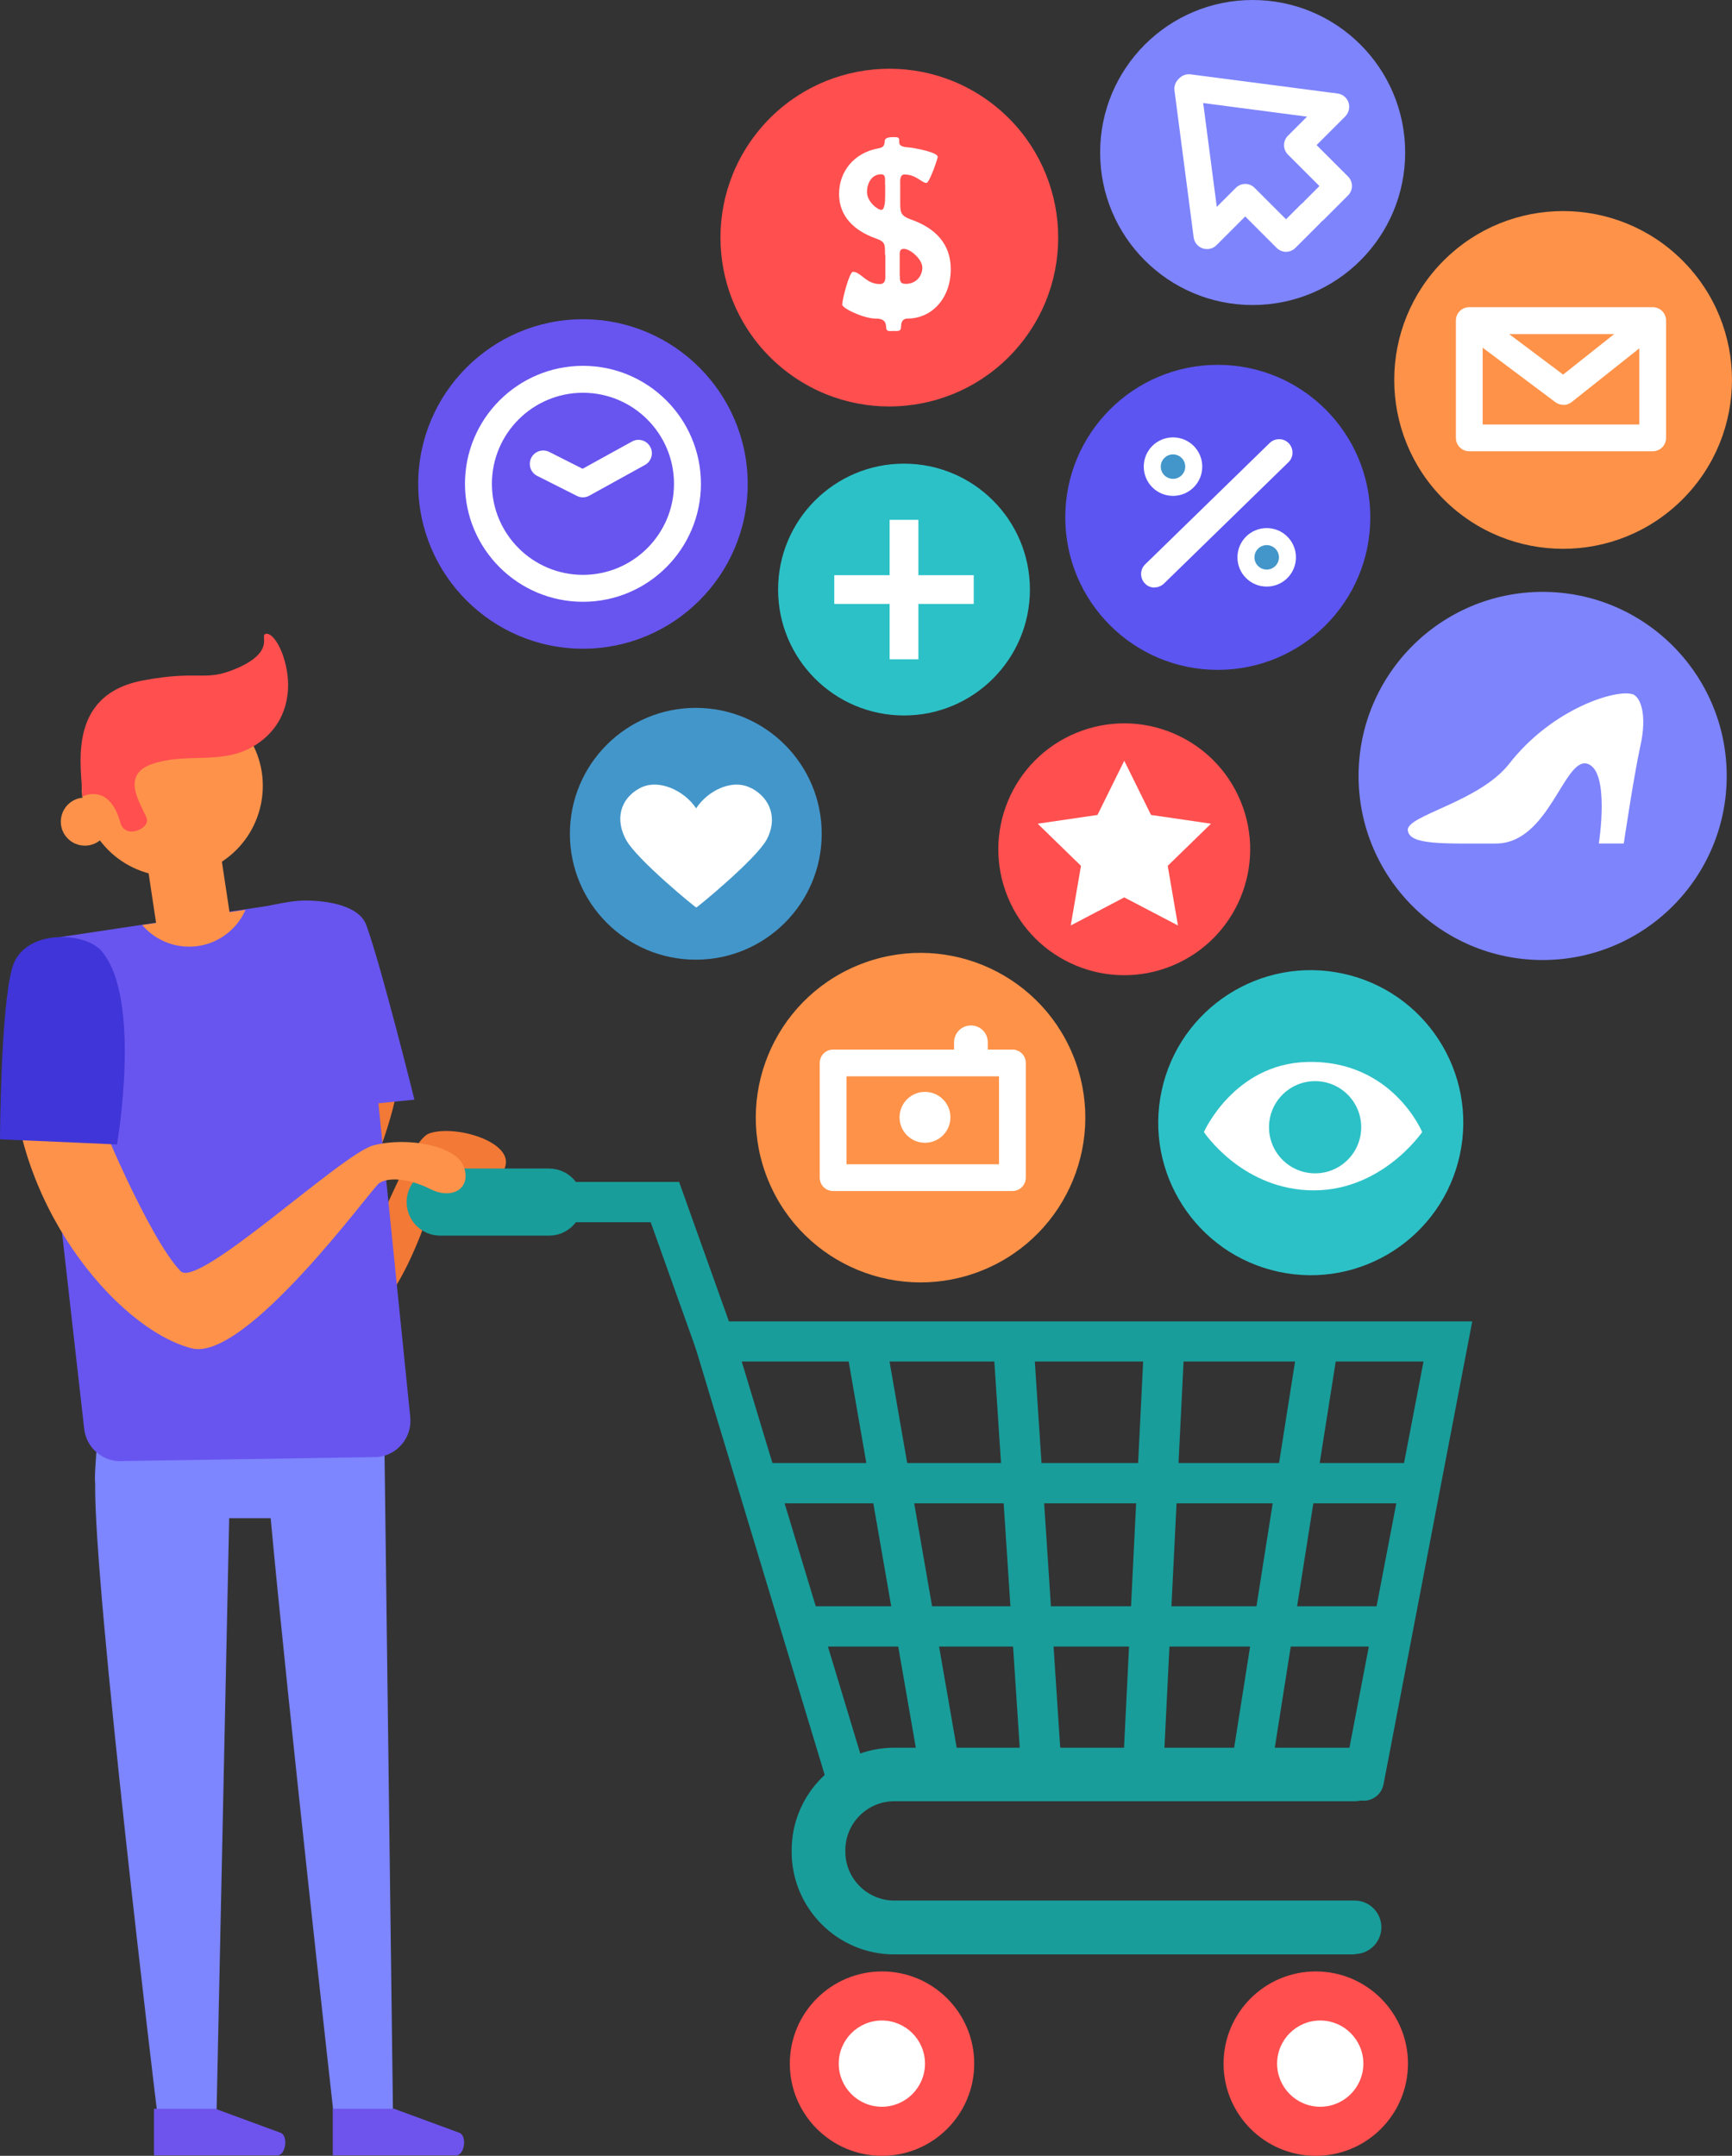<?xml version="1.0" encoding="UTF-8"?>
<svg id="Layer_2" data-name="Layer 2" xmlns="http://www.w3.org/2000/svg" xmlns:xlink="http://www.w3.org/1999/xlink" viewBox="0 0 104.82 130.47">
  <rect x="0" y="0" width="104.82" height="130.47" fill="#333333" stroke="none"/>
  <defs>
    <style>
      .cls-1 {
        fill: #fff;
      }

      .cls-2 {
        fill: #ff4f4f;
      }

      .cls-3 {
        fill: #4396ca;
      }

      .cls-4 {
        fill: #6e54ed;
      }

      .cls-5 {
        fill: #189d9a;
      }

      .cls-6 {
        fill: #7e84fc;
      }

      .cls-7 {
        fill: #7d85ff;
      }

      .cls-8 {
        fill: #fe924a;
      }

      .cls-9 {
        fill: #6855ef;
      }

      .cls-10 {
        clip-path: url(#clippath);
      }

      .cls-11 {
        fill: none;
      }

      .cls-12 {
        fill: #fe9249;
      }

      .cls-13 {
        fill: #5c55f1;
      }

      .cls-14 {
        fill: #2cc1c7;
      }

      .cls-15 {
        fill: #f27936;
      }

      .cls-16 {
        fill: #4035d8;
      }
    </style>
    <clipPath id="clippath">
      <path class="cls-11" d="m19.46,76.82l-11.82,1.12c-1.22.12-2.3-.78-2.41-1.99l-3.23-16.88c-.12-1.22.78-2.3,1.99-2.41l15.02-2.21c1.22-.12,2.86,2.13,2.97,3.35l-.53,16.61c.12,1.22-.78,2.3-1.99,2.41Z"/>
    </clipPath>
  </defs>
  <g id="Layer_1-2" data-name="Layer 1">
    <g>
      <path class="cls-7" d="m6.09,84.93l17.17,2.17.52,40.57h-3.62s-2.74-24.52-3.78-35.79h-2.51l-.76,35.79h-3.62s-3.84-31.78-3.73-37.91c-.1-.46.33-4.83.33-4.83Z"/>
      <path class="cls-15" d="m19.67,65.87l4.4-.14s-.27,1.96-1.56,5.08c-.8,1.94-5.35,5.21-2.98,6.63,2.37,1.42,4.79-8.27,6.46-8.85,1.62-.56,5.38.59,4.5,2.22-.88,1.62-3.25-.2-3.79.54-.54.74-2.37,9.68-7.44,10.02-5.08.34-7.11-2.23-6.09-4.74,1.02-2.5,6.5-10.76,6.5-10.76Z"/>
      <g>
        <circle class="cls-2" cx="68.04" cy="51.4" r="7.62" transform="translate(-14.45 29.79) rotate(-22.39)"/>
        <polygon class="cls-1" points="68.04 46.04 69.66 49.32 73.29 49.85 70.67 52.4 71.29 56.01 68.04 54.31 64.8 56.01 65.42 52.4 62.8 49.85 66.42 49.32 68.04 46.04"/>
      </g>
      <g>
        <circle class="cls-3" cx="42.11" cy="50.46" r="7.62"/>
        <path class="cls-1" d="m45.46,47.7c-1.14-.61-2.64.16-3.33,1.22-.7-1.06-2.27-1.83-3.41-1.22-1.21.65-1.49,1.91-.84,3.11.65,1.21,4.25,4.15,4.26,4.11,0,.04,3.61-2.91,4.26-4.11.65-1.21.28-2.47-.92-3.11Z"/>
      </g>
      <g>
        <circle class="cls-14" cx="54.71" cy="35.68" r="7.62"/>
        <g>
          <rect class="cls-1" x="53.84" y="31.46" width="1.74" height="8.44"/>
          <rect class="cls-1" x="50.49" y="34.81" width="8.44" height="1.74"/>
        </g>
      </g>
      <g>
        <circle class="cls-12" cx="55.71" cy="67.64" r="9.97" transform="translate(-21.75 26.67) rotate(-22.65)"/>
        <path class="cls-1" d="m61.27,72.08h-10.85c-.45,0-.81-.36-.81-.81v-6.94c0-.45.36-.81.81-.81h10.85c.45,0,.81.36.81.81v6.94c0,.45-.36.81-.81.81Zm-10.04-1.62h9.23v-5.32h-9.23v5.32Z"/>
        <path class="cls-1" d="m57.52,67.62c0,.85-.69,1.54-1.54,1.54s-1.54-.69-1.54-1.54.69-1.54,1.54-1.54,1.54.69,1.54,1.54Z"/>
        <path class="cls-1" d="m58.76,64.93c-.56,0-1.02-.45-1.02-1.02v-.83c0-.56.45-1.02,1.02-1.02s1.02.45,1.02,1.02v.83c0,.56-.45,1.02-1.02,1.02Z"/>
      </g>
      <g>
        <path class="cls-13" d="m82.93,31.31c0,5.1-4.13,9.23-9.23,9.23s-9.23-4.13-9.23-9.23,4.13-9.23,9.23-9.23,9.23,4.13,9.23,9.23Z"/>
        <path class="cls-1" d="m69.87,35.56c-.21,0-.42-.08-.58-.25-.31-.32-.31-.84.01-1.15l7.54-7.35c.32-.31.84-.31,1.15.01.31.32.31.84-.01,1.15l-7.54,7.35c-.16.15-.36.23-.57.23Z"/>
        <path class="cls-1" d="m72.76,28.24c0,.98-.79,1.77-1.77,1.77s-1.77-.79-1.77-1.77.79-1.77,1.77-1.77,1.77.79,1.77,1.77Z"/>
        <path class="cls-1" d="m78.43,33.73c0,.98-.79,1.77-1.77,1.77s-1.77-.79-1.77-1.77.79-1.77,1.77-1.77,1.77.79,1.77,1.77Z"/>
        <circle class="cls-3" cx="76.66" cy="33.73" r=".74"/>
        <circle class="cls-3" cx="70.99" cy="28.24" r=".74"/>
      </g>
      <g>
        <circle class="cls-14" cx="79.32" cy="67.94" r="9.23" transform="translate(-3.83 131.13) rotate(-77.81)"/>
        <g>
          <path class="cls-1" d="m86.07,68.51s-2.55,3.76-6.97,3.52c-4.06-.22-6.24-3.52-6.24-3.52,0,0,1.82-4.12,6.24-4.24,5.15-.14,6.97,4.24,6.97,4.24Z"/>
          <path class="cls-14" d="m82.38,68.22c0,1.54-1.25,2.79-2.79,2.79s-2.79-1.25-2.79-2.79,1.25-2.79,2.79-2.79,2.79,1.25,2.79,2.79Z"/>
        </g>
      </g>
      <g>
        <circle class="cls-2" cx="53.82" cy="14.38" r="10.22" transform="translate(8.47 46.73) rotate(-50.46)"/>
        <path class="cls-1" d="m53.56,15.41c0-.64.03-.78-.61-1-1.24-.45-2.17-1.31-2.17-2.67s.9-2.49,2.37-2.76c.24-.05.38-.1.39-.43.01-.28.43-.25.65-.25.25,0,.23.11.23.3,0,.34.44.29.82.35.2.04,1.51.26,1.51.55,0,.1-.5,1.57-.68,1.57-.3,0-.62-.51-1.33-.51-.31,0-.26.43-.26.63v1.09c0,.59.04.78.64,1,1.47.51,2.42,1.47,2.42,3.01,0,1.78-1.16,2.99-2.62,2.99-.28,0-.39.2-.39.5s-.2.25-.46.25c-.24,0-.43.06-.44-.21-.01-.41-.21-.54-.64-.54-.7,0-2.02-.61-2.02-.85,0-.29.43-1.98.65-1.98.48,0,.79.74,1.62.74.38,0,.34-.35.34-.6v-1.17Zm0-4.24c0-.36.06-.62-.25-.62-.56,0-.84.55-.84,1.07,0,.58.63,1.08.87,1.08.19,0,.23-.46.23-.83v-.7Zm.9,5.52c0,.29,0,.49.36.49.6,0,1-.45,1-.99,0-.49-.72-1.13-1.12-1.13-.28,0-.25.24-.25.49v1.14Z"/>
      </g>
      <g>
        <path class="cls-6" d="m104.5,46.96c0,6.15-4.99,11.14-11.14,11.14s-11.14-4.99-11.14-11.14,4.99-11.14,11.14-11.14,11.14,4.99,11.14,11.14Z"/>
        <path class="cls-1" d="m98.78,42c.54.18.9,1.31.5,3.12-.4,1.81-1.01,5.93-1.01,5.93h-1.51s.7-4.42-.7-4.83c-1.41-.4-2.31,4.83-5.53,4.83s-5.23.1-5.33-.8c-.1-.9,4.32-1.71,6.13-4.02,2.67-3.42,6.54-4.52,7.44-4.22Z"/>
      </g>
      <g>
        <circle class="cls-12" cx="94.6" cy="22.99" r="10.22" transform="translate(11.45 73.63) rotate(-45)"/>
        <g>
          <path class="cls-1" d="m100.02,27.31h-11.1c-.45,0-.81-.36-.81-.81v-7.1c0-.45.36-.81.81-.81h11.1c.45,0,.81.36.81.81v7.1c0,.45-.36.81-.81.81Zm-10.29-1.62h9.48v-5.47h-9.48v5.47Z"/>
          <path class="cls-1" d="m94.62,24.5c-.17,0-.34-.05-.49-.16l-5.71-4.28.97-1.3,5.21,3.91,4.9-3.89,1.01,1.27-5.39,4.28c-.15.12-.33.18-.51.18Z"/>
        </g>
      </g>
      <g>
        <path class="cls-9" d="m45.25,29.29c0,5.51-4.47,9.97-9.97,9.97s-9.97-4.47-9.97-9.97,4.47-9.97,9.97-9.97,9.97,4.47,9.97,9.97Z"/>
        <path class="cls-1" d="m35.28,36.42c-3.94,0-7.14-3.2-7.14-7.14s3.2-7.14,7.14-7.14,7.14,3.2,7.14,7.14-3.2,7.14-7.14,7.14Zm0-12.65c-3.04,0-5.51,2.47-5.51,5.51s2.47,5.51,5.51,5.51,5.51-2.47,5.51-5.51-2.47-5.51-5.51-5.51Z"/>
        <path class="cls-1" d="m35.28,30.1c-.13,0-.25-.03-.37-.09l-2.4-1.21c-.4-.2-.56-.69-.36-1.09.2-.4.69-.56,1.09-.36l2.02,1.02,2.99-1.65c.39-.22.89-.07,1.1.32.22.39.07.89-.32,1.1l-3.37,1.86c-.12.07-.26.1-.39.1Z"/>
      </g>
      <g>
        <path class="cls-6" d="m85.04,9.23c0,5.1-4.13,9.23-9.23,9.23s-9.23-4.13-9.23-9.23S70.71,0,75.81,0s9.23,4.13,9.23,9.23Z"/>
        <g>
          <path class="cls-1" d="m77.83,15.24c-.22,0-.42-.09-.57-.24l-1.9-1.9-1.74,1.74c-.22.22-.54.29-.84.19-.29-.1-.5-.36-.54-.66l-1.16-8.89c-.06-.45.26-.85.7-.91.44-.06.85.26.91.7l.95,7.25,1.15-1.15c.15-.15.36-.24.57-.24h0c.22,0,.42.09.57.24l1.9,1.9.89-.89c.32-.32.83-.32,1.15,0,.32.32.32.83,0,1.15l-1.47,1.47c-.15.15-.36.24-.57.24Z"/>
          <path class="cls-1" d="m79.53,13.54c-.21,0-.42-.08-.57-.24-.32-.32-.32-.83,0-1.15l.89-.89-1.9-1.9c-.32-.32-.32-.83,0-1.15l1.15-1.15-7.25-.95c-.45-.06-.76-.47-.7-.91.06-.45.47-.76.91-.7l8.89,1.16c.31.04.56.25.66.54.1.29.02.62-.19.84l-1.74,1.74,1.9,1.9c.32.32.32.83,0,1.15l-1.47,1.47c-.16.16-.37.24-.57.24Z"/>
        </g>
      </g>
      <path class="cls-9" d="m22.84,88.18l-15.34.24c-1.22.12-2.3-.78-2.41-1.99l-3.09-27.36c-.12-1.22.78-2.3,1.99-2.41l13.92-2.09c2.37-.07,3.96,2.01,4.08,3.22l2.84,27.98c.12,1.22-.78,2.3-1.99,2.41Z"/>
      <path class="cls-9" d="m15.34,55.04l.76,12.42,8.98-.91s-1.99-8.03-2.91-10.56c-.44-1.2-2.37-1.49-3.72-1.49-1.12,0-3.11.54-3.11.54Z"/>
      <rect class="cls-8" x="9.02" y="49.38" width="4.49" height="7.01" transform="translate(-7.76 2.27) rotate(-8.58)"/>
      <path class="cls-8" d="m15.8,48.63c-.59,2.97-3.47,4.9-6.44,4.31-2.97-.59-4.9-3.47-4.31-6.44.59-2.97,3.47-4.9,6.44-4.31,2.97.59,4.9,3.47,4.31,6.44Z"/>
      <path class="cls-8" d="m6.56,50.01c-.16.79-.92,1.3-1.71,1.14-.79-.16-1.3-.92-1.14-1.71.16-.79.92-1.3,1.71-1.14.79.16,1.3.92,1.14,1.71Z"/>
      <g>
        <path class="cls-5" d="m81.98,118.28h-27.86c-3.43,0-6.21-2.79-6.21-6.21v-.09c0-3.43,2.79-6.21,6.21-6.21h27.86c.9,0,1.62.73,1.62,1.62s-.73,1.62-1.62,1.62h-27.86c-1.63,0-2.96,1.33-2.96,2.96v.09c0,1.63,1.33,2.96,2.96,2.96h27.86c.9,0,1.62.73,1.62,1.62s-.73,1.62-1.62,1.62Z"/>
        <path class="cls-5" d="m51.29,108.98c-.52,0-1.01-.34-1.17-.87l-8.51-28.14h47.49l-5.37,28.02c-.13.66-.76,1.09-1.43.97-.66-.13-1.09-.77-.97-1.43l4.82-25.13h-41.26l7.56,25c.19.64-.17,1.32-.81,1.52-.12.04-.24.05-.35.05Z"/>
        <path class="cls-5" d="m43.25,82.4c-.5,0-.97-.31-1.15-.81l-2.72-7.62h-6.14c-.67,0-1.22-.55-1.22-1.22s.55-1.22,1.22-1.22h7.86l3.3,9.24c.23.63-.1,1.33-.74,1.56-.14.05-.27.07-.41.07Z"/>
        <path class="cls-5" d="m33.23,74.78h-6.59c-1.12,0-2.03-.91-2.03-2.03s.91-2.03,2.03-2.03h6.59c1.12,0,2.03.91,2.03,2.03s-.91,2.03-2.03,2.03Z"/>
        <path class="cls-2" d="m58.96,124.89c0,3.08-2.5,5.58-5.58,5.58s-5.58-2.5-5.58-5.58,2.5-5.58,5.58-5.58,5.58,2.5,5.58,5.58Z"/>
        <circle class="cls-2" cx="79.63" cy="124.89" r="5.58"/>
        <path class="cls-1" d="m55.98,124.89c0,1.44-1.17,2.61-2.61,2.61s-2.61-1.17-2.61-2.61,1.17-2.61,2.61-2.61,2.61,1.17,2.61,2.61Z"/>
        <path class="cls-1" d="m82.51,124.89c0,1.44-1.17,2.61-2.61,2.61s-2.61-1.17-2.61-2.61,1.17-2.61,2.61-2.61,2.61,1.17,2.61,2.61Z"/>
        <path class="cls-5" d="m56.89,108.31c-.58,0-1.1-.42-1.2-1.01l-4.33-24.91c-.12-.66.33-1.29.99-1.41.66-.12,1.29.33,1.41.99l4.33,24.91c.11.66-.33,1.29-.99,1.41-.07.01-.14.02-.21.02Z"/>
        <path class="cls-5" d="m62.98,107.77c-.64,0-1.17-.49-1.21-1.14l-1.62-24.64c-.04-.67.46-1.25,1.14-1.3.68-.05,1.25.46,1.3,1.14l1.62,24.64c.04.67-.46,1.25-1.14,1.3-.03,0-.05,0-.08,0Z"/>
        <path class="cls-5" d="m75.71,108.31c-.06,0-.13,0-.19-.01-.66-.11-1.12-.73-1.01-1.39l3.93-24.91c.1-.66.73-1.12,1.39-1.01.66.11,1.12.73,1.01,1.39l-3.93,24.91c-.09.6-.61,1.03-1.2,1.03Z"/>
        <path class="cls-5" d="m69.21,107.77s-.04,0-.06,0c-.67-.03-1.19-.6-1.16-1.28l1.22-24.64c.03-.67.61-1.2,1.28-1.16.67.03,1.19.6,1.16,1.28l-1.22,24.64c-.03.65-.57,1.16-1.22,1.16Z"/>
        <path class="cls-5" d="m84.91,90.98h-38.98c-.67,0-1.22-.55-1.22-1.22s.55-1.22,1.22-1.22h38.98c.67,0,1.22.55,1.22,1.22s-.55,1.22-1.22,1.22Z"/>
        <path class="cls-5" d="m83.56,99.65h-34.38c-.67,0-1.22-.55-1.22-1.22s.55-1.22,1.22-1.22h34.38c.67,0,1.22.55,1.22,1.22s-.55,1.22-1.22,1.22Z"/>
      </g>
      <path class="cls-8" d="m.76,64.1s4.97,2.11,4.97,2.58,3.29,8.28,5.2,10.25c1.07,1.1,9.75-7.1,11.66-7.61,2.03-.54,5.01,0,5.48,1.29s-.68,2.03-2.03,1.35c-1.35-.68-2.62-.72-3.11-.34-.51.4-8.07,10.82-11.33,9.98-4.61-1.19-11-9-10.83-17.5Z"/>
      <g class="cls-10">
        <path class="cls-8" d="m15.1,54.29c-.4,2.02-2.36,3.33-4.38,2.93s-3.33-2.36-2.93-4.38c.4-2.02,2.36-3.33,4.38-2.93,2.02.4,3.33,2.36,2.93,4.38Z"/>
      </g>
      <path class="cls-16" d="m6.16,57.58c2.45,2.88.92,11.68.92,11.68l-7.08-.31s.03-7.87.74-10.38c.67-2.37,4.4-2.21,5.42-1Z"/>
      <path class="cls-2" d="m4.98,48.21c0-1.62-1.08-6.16,3.72-7.04,3.47-.64,3.69.13,5.67-.74,2.18-.96,1.45-1.88,1.64-2.03.34-.27,1.08.63,1.35,2.18.26,1.47-.07,3.43-2.03,4.59-1.96,1.15-4.06.34-6.16,1.08-2.1.74-.32,2.83-.27,3.38s-1.34,1.17-1.62.14c-.68-2.44-2.3-1.56-2.3-1.56Z"/>
      <path class="cls-4" d="m23.82,127.62h-3.68v2.82h7.47c.49,0,.66-1.11.23-1.35l-4.02-1.48Z"/>
      <path class="cls-4" d="m13,127.62h-3.68v2.82h7.47c.49,0,.66-1.11.23-1.35l-4.02-1.48Z"/>
    </g>
  </g>
</svg>